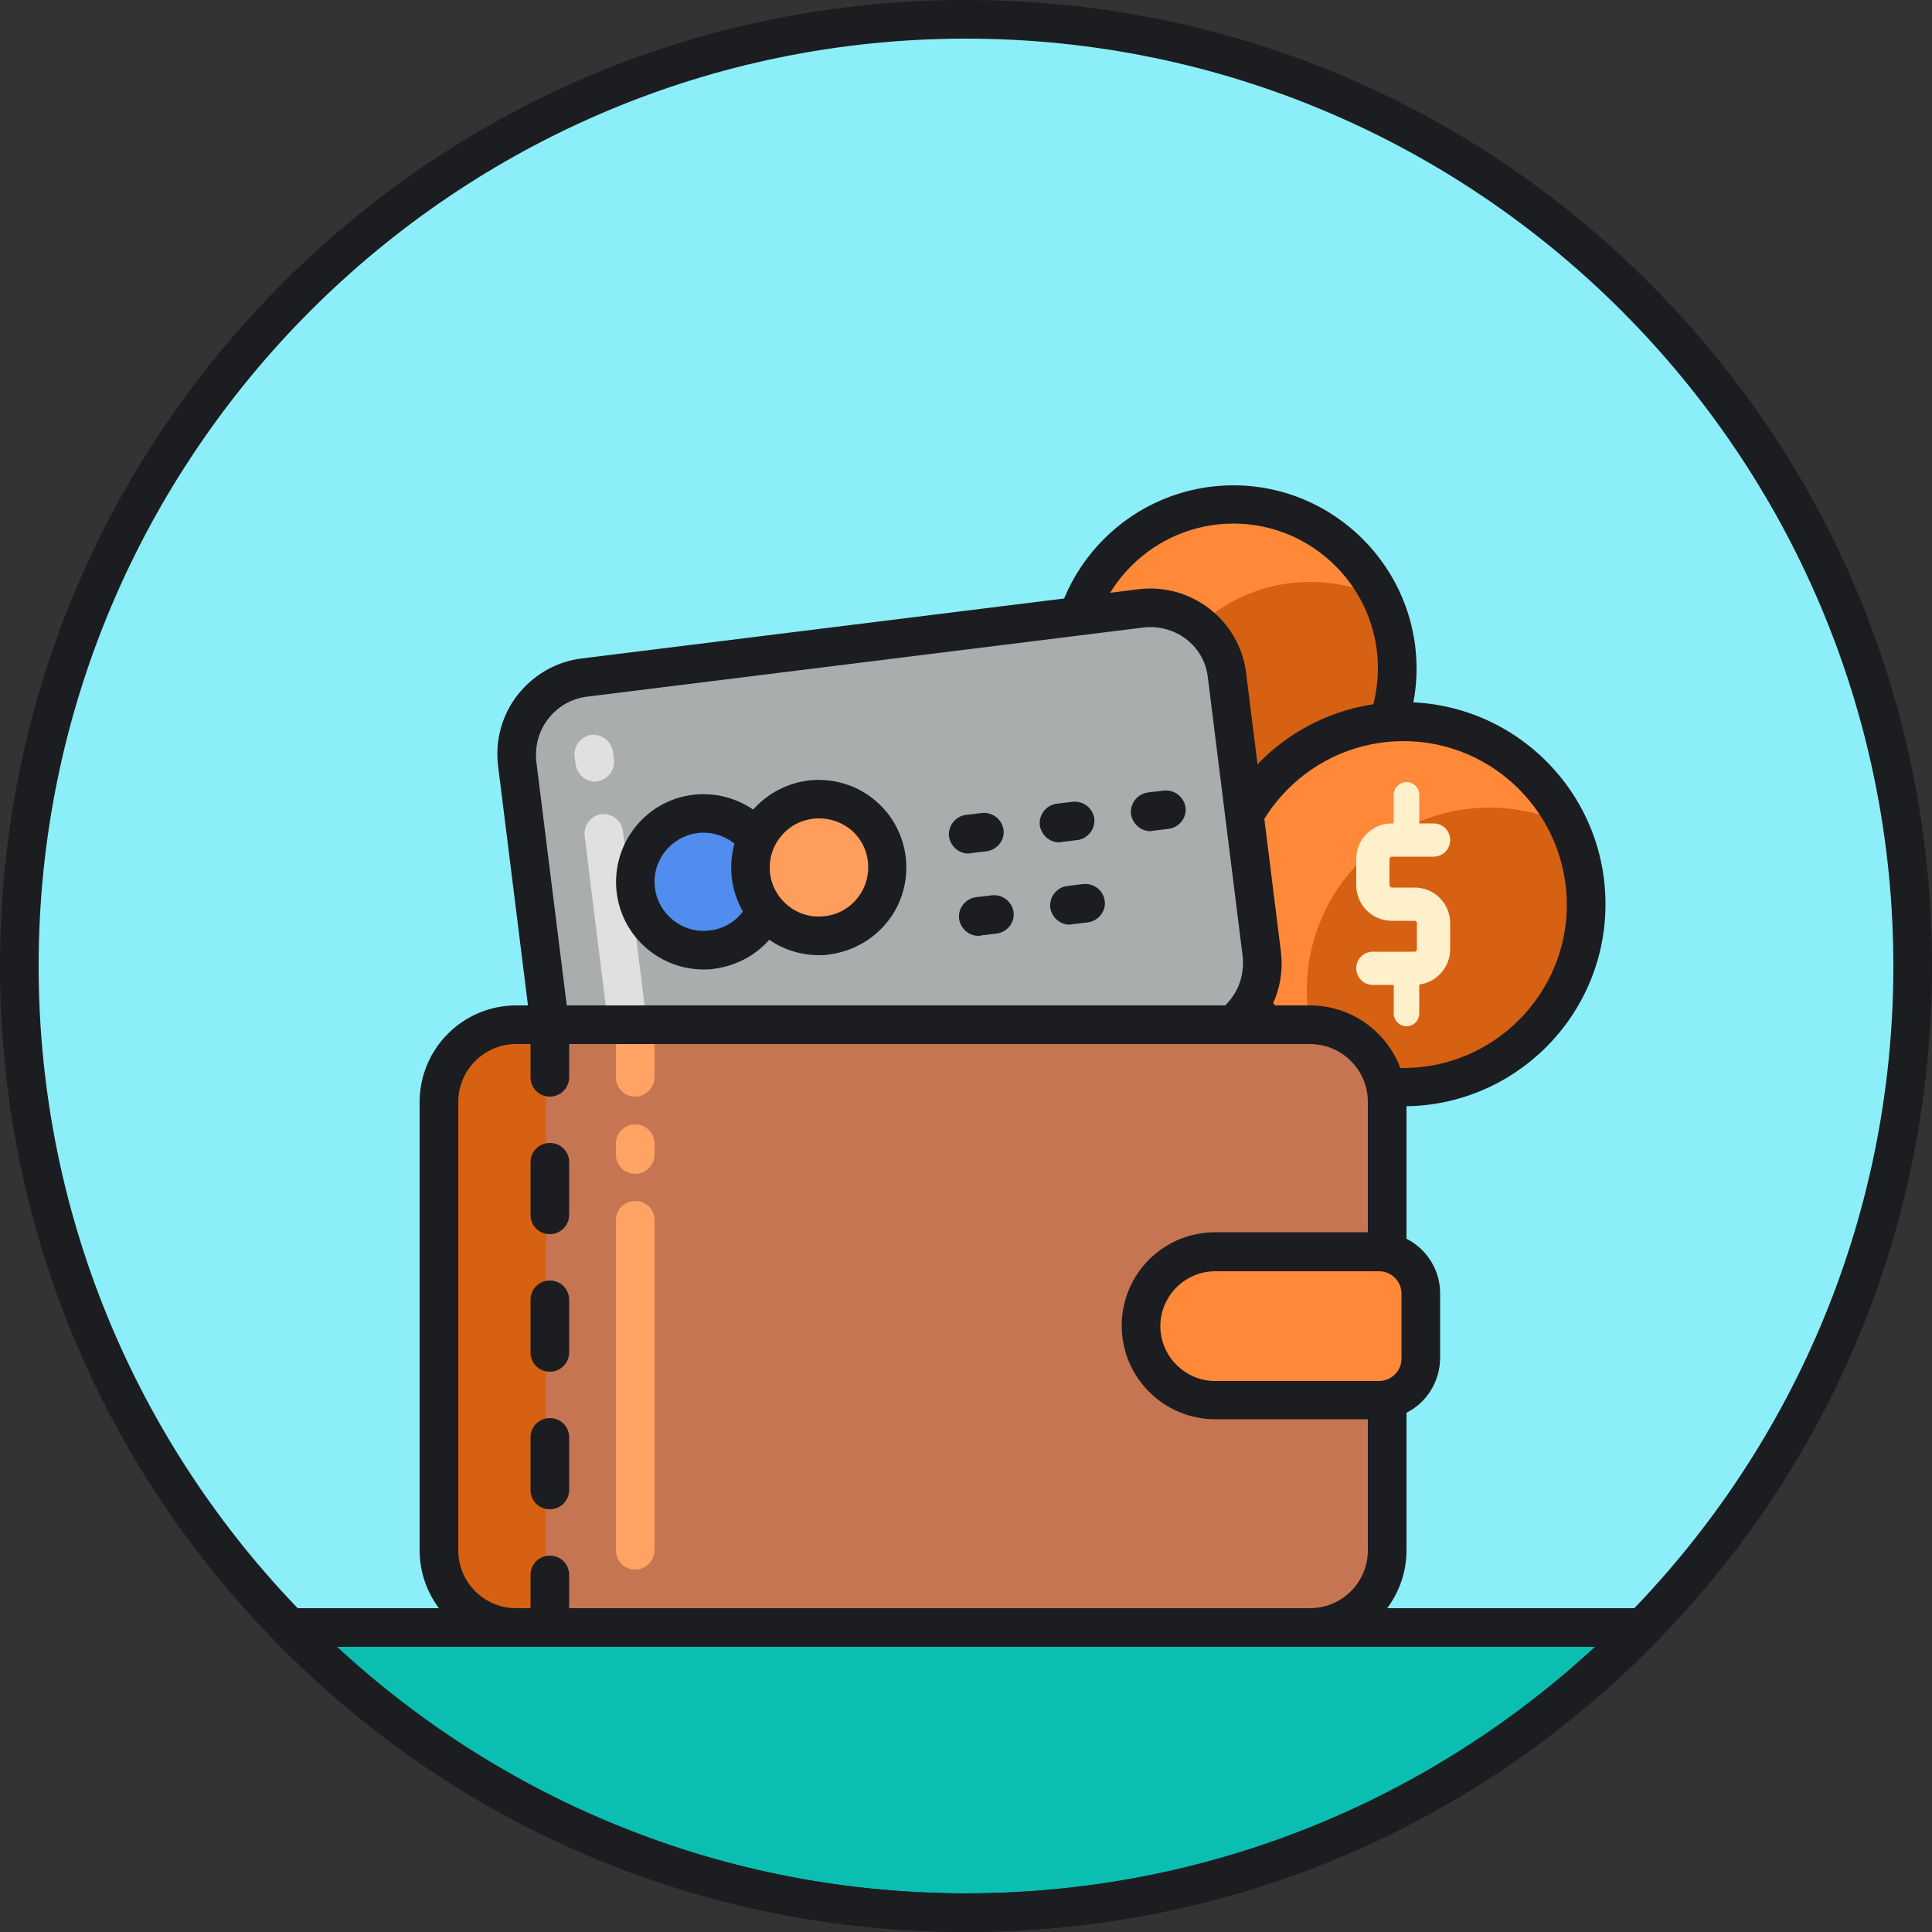 <svg xmlns="http://www.w3.org/2000/svg" viewBox="0 0 1024 1024" version="1.1"><rect x="0" y="0" width="1024" height="1024" fill="#333333" stroke="none"/><path d="M512 512m-501.76 0a501.76 501.76 0 1 0 1003.52 0 501.76 501.76 0 1 0-1003.52 0Z" fill="#8CEEF9" p-id="6505"></path><path d="M512 1013.76c140.698 0 267.878-57.958 359.014-151.142H152.986C244.122 955.802 371.302 1013.76 512 1013.76z" fill="#0ABFB2" p-id="6506"></path><path d="M512 1024c-139.059 0-269.107-54.886-366.182-154.214-2.867-2.867-3.686-7.373-2.048-11.059 1.638-3.891 5.325-6.349 9.421-6.349h717.824c4.096 0 7.782 2.458 9.421 6.349 1.638 3.891 0.819 8.192-2.048 11.059-97.28 99.328-227.328 154.214-366.387 154.214zM178.176 872.858c91.136 84.378 208.691 130.662 333.824 130.662s242.688-46.285 333.824-130.662H178.176z" fill="#1C1D21" p-id="6507"></path><path d="M512 1024c-136.806 0-265.421-53.248-362.086-149.914C53.248 777.421 0 648.806 0 512S53.248 246.579 149.914 149.914C246.579 53.248 375.194 0 512 0s265.421 53.248 362.086 149.914C970.752 246.579 1024 375.194 1024 512s-53.248 265.421-149.914 362.086C777.421 970.752 648.806 1024 512 1024z m0-1003.52C241.05 20.48 20.48 241.05 20.48 512s220.57 491.52 491.52 491.52 491.52-220.57 491.52-491.52S782.95 20.48 512 20.48z" fill="#1C1D21" p-id="6508"></path><path d="M653.722 354.304m-86.835 0a86.835 86.835 0 1 0 173.67 0 86.835 86.835 0 1 0-173.67 0Z" fill="#D66112" p-id="6509"></path><path d="M607.642 395.264c0-47.923 38.912-86.835 86.835-86.835 13.517 0 26.214 3.072 37.478 8.397-13.926-29.286-43.827-49.357-78.438-49.357-47.923 0-86.835 38.912-86.835 86.835 0 34.611 20.275 64.512 49.357 78.438-5.325-11.469-8.397-24.166-8.397-37.478z" fill="#FF8939" p-id="6510"></path><path d="M653.722 451.379c-53.658 0-97.075-43.622-97.075-97.075 0-53.658 43.622-97.075 97.075-97.075s97.075 43.622 97.075 97.075c0 53.453-43.622 97.075-97.075 97.075z m0-173.875c-42.189 0-76.595 34.406-76.595 76.595s34.406 76.595 76.595 76.595 76.595-34.406 76.595-76.595-34.406-76.595-76.595-76.595z" fill="#1C1D21" p-id="6511"></path><path d="M743.834 479.232m-96.87 0a96.87 96.87 0 1 0 193.741 0 96.87 96.87 0 1 0-193.741 0Z" fill="#D66112" p-id="6512"></path><path d="M692.634 524.902c0-53.453 43.418-96.87 96.87-96.87 14.95 0 29.082 3.482 41.779 9.421-15.565-32.563-48.742-55.091-87.245-55.091-53.453 0-96.87 43.418-96.87 96.87 0 38.502 22.528 71.68 55.091 87.245-6.144-12.493-9.626-26.624-9.626-41.574z" fill="#FF8939" p-id="6513"></path><path d="M749.773 470.426h-12.083c-0.614 0-1.229-0.614-1.229-1.229v-13.926c0-0.614 0.614-1.229 1.229-1.229H759.808c4.915 0 8.806-3.891 8.806-8.806s-3.891-8.806-8.806-8.806h-7.578v-15.155c0-3.686-3.072-6.758-6.758-6.758s-6.758 3.072-6.758 6.758v15.155h-1.024c-10.445 0-18.842 8.397-18.842 18.842v13.926c0 10.445 8.397 18.842 18.842 18.842h12.083c0.614 0 1.229 0.614 1.229 1.229v13.926c0 0.614-0.614 1.229-1.229 1.229h-22.118c-4.915 0-8.806 3.891-8.806 8.806s3.891 8.806 8.806 8.806h11.059v15.155c0 3.686 3.072 6.758 6.758 6.758s6.758-3.072 6.758-6.758v-15.36c9.216-1.229 16.384-9.216 16.384-18.637v-13.926c0-10.445-8.397-18.842-18.842-18.842z" fill="#FFF0CC" p-id="6514"></path><path d="M743.834 586.342c-58.982 0-107.11-47.923-107.11-107.11s47.923-107.11 107.11-107.11 107.11 47.923 107.11 107.11-48.128 107.11-107.11 107.11z m0-193.536c-47.718 0-86.63 38.912-86.63 86.63 0 47.718 38.912 86.63 86.63 86.63 47.718 0 86.63-38.912 86.63-86.63-0.205-47.923-38.912-86.63-86.63-86.63z" fill="#1C1D21" p-id="6515"></path><path d="M633.242 551.322l-294.912 36.659c-22.528 2.867-43.008-13.107-45.67-35.635l-18.432-147.661c-2.867-22.528 13.107-43.008 35.635-45.67l294.912-36.659c22.528-2.867 43.008 13.107 45.67 35.635l18.432 147.661c2.867 22.323-13.107 42.803-35.635 45.67z" fill="#AAADAD" p-id="6516"></path><path d="M315.392 414.31c-5.12 0-9.421-3.891-10.24-9.011l-0.614-4.301c-0.614-5.53 3.277-10.65 8.806-11.469 5.734-0.614 10.65 3.277 11.469 8.806l0.614 4.301c0.614 5.53-3.277 10.65-8.806 11.469-0.41 0-0.819 0.205-1.229 0.205zM333.21 557.466c-5.12 0-9.421-3.891-10.24-9.011l-13.107-105.472c-0.614-5.53 3.277-10.65 8.806-11.469 5.53-0.614 10.65 3.277 11.469 8.806l13.107 105.472c0.614 5.53-3.277 10.65-8.806 11.469-0.205 0.205-0.819 0.205-1.229 0.205z" fill="#E0E0E0" p-id="6517"></path><path d="M336.962 471.817a36.25 36.25 0 1 0 71.946-8.938 36.25 36.25 0 1 0-71.946 8.938Z" fill="#508DEF" p-id="6518"></path><path d="M372.941 513.843c-23.142 0-43.213-17.203-46.08-40.755-3.072-25.395 14.95-48.742 40.346-51.814 25.395-3.072 48.742 14.95 51.814 40.346 1.434 12.288-1.843 24.576-9.421 34.202-7.578 9.83-18.637 15.974-30.925 17.613-2.048 0.41-3.891 0.41-5.734 0.41z m0-72.499c-1.024 0-2.048 0-3.277 0.205-14.131 1.843-24.371 14.746-22.528 29.082 1.843 14.131 14.746 24.371 29.082 22.528 6.963-0.819 13.107-4.301 17.408-9.83s6.144-12.288 5.325-19.251c-1.843-13.107-13.107-22.733-26.01-22.733z" fill="#1C1D21" p-id="6519"></path><path d="M333.21 598.426c-25.395 0-47.514-19.046-50.79-44.851l-18.432-147.661c-1.638-13.517 2.048-27.034 10.445-37.683s20.48-17.613 33.997-19.251l294.912-36.659c28.058-3.482 53.658 16.384 57.139 44.442l18.432 147.661c1.638 13.517-2.048 27.034-10.445 37.683s-20.48 17.613-33.997 19.251l-1.229-10.24 1.229 10.24-294.912 36.659c-2.048 0.41-4.301 0.41-6.349 0.41z m276.685-266.035c-1.229 0-2.458 0-3.891 0.205l-294.912 36.659c-8.192 1.024-15.36 5.12-20.48 11.674s-7.168 14.541-6.349 22.733l18.432 147.661c2.048 16.794 17.408 28.877 34.202 26.624l294.912-36.659c8.192-1.024 15.36-5.12 20.48-11.674s7.168-14.541 6.349-22.733l-18.432-147.661c-1.638-15.565-14.95-26.829-30.31-26.829z" fill="#1C1D21" p-id="6520"></path><path d="M397.996 464.252a36.25 36.25 0 1 0 71.946-8.938 36.25 36.25 0 1 0-71.946 8.938Z" fill="#FF9E5C" p-id="6521"></path><path d="M433.971 506.266c-23.142 0-43.213-17.203-46.08-40.755-1.434-12.288 1.843-24.576 9.421-34.202s18.637-15.974 30.925-17.613c12.288-1.434 24.576 1.843 34.202 9.421 9.83 7.578 15.974 18.637 17.613 30.925 1.434 12.288-1.843 24.576-9.421 34.202s-18.637 15.974-30.925 17.613c-1.843 0.41-3.891 0.41-5.734 0.41z m0.205-72.499c-1.024 0-2.253 0-3.277 0.205-6.963 0.819-13.107 4.301-17.408 9.83-4.301 5.53-6.144 12.288-5.325 19.251 1.843 14.131 14.746 24.371 29.082 22.528 6.963-0.819 13.107-4.301 17.408-9.83 4.301-5.53 6.144-12.288 5.325-19.251-0.819-6.963-4.301-13.107-9.83-17.408-4.71-3.482-10.24-5.325-15.974-5.325zM513.229 452.403c-5.12 0-9.421-3.891-10.24-9.011-0.614-5.53 3.277-10.65 8.806-11.469l8.602-1.024c5.53-0.614 10.65 3.277 11.469 8.806s-3.277 10.65-8.806 11.469l-8.602 1.024c-0.41 0.205-0.819 0.205-1.229 0.205zM561.357 446.464c-5.12 0-9.421-3.891-10.24-9.011-0.614-5.53 3.277-10.65 8.806-11.469l8.602-1.024c5.53-0.614 10.65 3.277 11.469 8.806 0.614 5.53-3.277 10.65-8.806 11.469l-8.602 1.024c-0.41 0.205-0.819 0.205-1.229 0.205zM518.554 496.026c-5.12 0-9.421-3.891-10.24-9.011-0.614-5.53 3.277-10.65 8.806-11.469l8.602-1.024c5.53-0.614 10.65 3.277 11.469 8.806s-3.277 10.65-8.806 11.469l-8.602 1.024c-0.205 0.205-0.614 0.205-1.229 0.205zM566.886 490.086c-5.12 0-9.421-3.891-10.24-9.011-0.614-5.53 3.277-10.65 8.806-11.469l8.602-1.024c5.734-0.614 10.65 3.277 11.469 8.806s-3.277 10.65-8.806 11.469l-8.602 1.024c-0.41 0.205-0.819 0.205-1.229 0.205zM609.69 440.525c-5.12 0-9.421-3.891-10.24-9.011-0.614-5.53 3.277-10.65 8.806-11.469l8.602-1.024c5.53-0.614 10.65 3.277 11.469 8.806s-3.277 10.65-8.806 11.469l-8.602 1.024c-0.41 0.205-0.819 0.205-1.229 0.205z" fill="#1C1D21" p-id="6522"></path><path d="M694.272 862.618H273.613c-22.528 0-40.96-18.432-40.96-40.96v-237.568c0-22.528 18.432-40.96 40.96-40.96H694.272c22.528 0 40.96 18.432 40.96 40.96v237.568c0 22.528-18.227 40.96-40.96 40.96z" fill="#C67552" p-id="6523"></path><path d="M289.382 543.13h-15.77c-22.528 0-40.96 18.432-40.96 40.96v237.568c0 22.528 18.432 40.96 40.96 40.96h15.77v-319.488z" fill="#D66112" p-id="6524"></path><path d="M336.691 581.222c-5.734 0-10.24-4.506-10.24-10.24v-27.853c0-5.734 4.506-10.24 10.24-10.24s10.24 4.506 10.24 10.24v27.853c0 5.53-4.71 10.24-10.24 10.24zM336.691 622.182c-5.734 0-10.24-4.506-10.24-10.24V606.208c0-5.734 4.506-10.24 10.24-10.24s10.24 4.506 10.24 10.24v5.734c0 5.53-4.71 10.24-10.24 10.24zM336.691 831.898c-5.734 0-10.24-4.506-10.24-10.24v-174.899c0-5.734 4.506-10.24 10.24-10.24s10.24 4.506 10.24 10.24v174.899c0 5.53-4.71 10.24-10.24 10.24z" fill="#FFA364" p-id="6525"></path><path d="M291.43 581.222c-5.734 0-10.24-4.506-10.24-10.24v-27.853c0-5.734 4.506-10.24 10.24-10.24s10.24 4.506 10.24 10.24v27.853c0 5.53-4.506 10.24-10.24 10.24zM291.43 654.131c-5.734 0-10.24-4.506-10.24-10.24v-27.853c0-5.734 4.506-10.24 10.24-10.24s10.24 4.506 10.24 10.24v27.853c0 5.53-4.506 10.24-10.24 10.24zM291.43 727.04c-5.734 0-10.24-4.506-10.24-10.24v-27.853c0-5.734 4.506-10.24 10.24-10.24s10.24 4.506 10.24 10.24V716.8c0 5.53-4.506 10.24-10.24 10.24zM291.43 799.949c-5.734 0-10.24-4.506-10.24-10.24V761.856c0-5.734 4.506-10.24 10.24-10.24s10.24 4.506 10.24 10.24v27.853c0 5.53-4.506 10.24-10.24 10.24zM291.43 872.858c-5.734 0-10.24-4.506-10.24-10.24v-27.853c0-5.734 4.506-10.24 10.24-10.24s10.24 4.506 10.24 10.24v27.853c0 5.53-4.506 10.24-10.24 10.24z" fill="#1C1D21" p-id="6526"></path><path d="M694.272 872.858H273.613c-28.262 0-51.2-22.938-51.2-51.2v-237.568c0-28.262 22.938-51.2 51.2-51.2H694.272c28.262 0 51.2 22.938 51.2 51.2v237.568c0 28.262-22.938 51.2-51.2 51.2z m-420.659-319.488c-16.998 0-30.72 13.722-30.72 30.72v237.568c0 16.998 13.722 30.72 30.72 30.72H694.272c16.998 0 30.72-13.722 30.72-30.72v-237.568c0-16.998-13.722-30.72-30.72-30.72H273.613z" fill="#1C1D21" p-id="6527"></path><path d="M644.096 741.99h86.835c12.083 0 22.118-9.83 22.118-22.118v-34.406c0-12.083-9.83-22.118-22.118-22.118h-86.835c-21.709 0-39.322 17.613-39.322 39.322 0 21.914 17.613 39.322 39.322 39.322z" fill="#FF8939" p-id="6528"></path><path d="M730.931 752.23h-86.835c-27.238 0-49.562-22.118-49.562-49.562s22.118-49.562 49.562-49.562h86.835c17.818 0 32.358 14.541 32.358 32.358v34.406c-0.205 18.022-14.541 32.358-32.358 32.358zM644.096 673.792c-15.974 0-29.082 13.107-29.082 29.082s13.107 29.082 29.082 29.082h86.835c6.554 0 11.878-5.325 11.878-11.878v-34.406c0-6.554-5.325-11.878-11.878-11.878h-86.835z" fill="#1C1D21" p-id="6529"></path></svg>